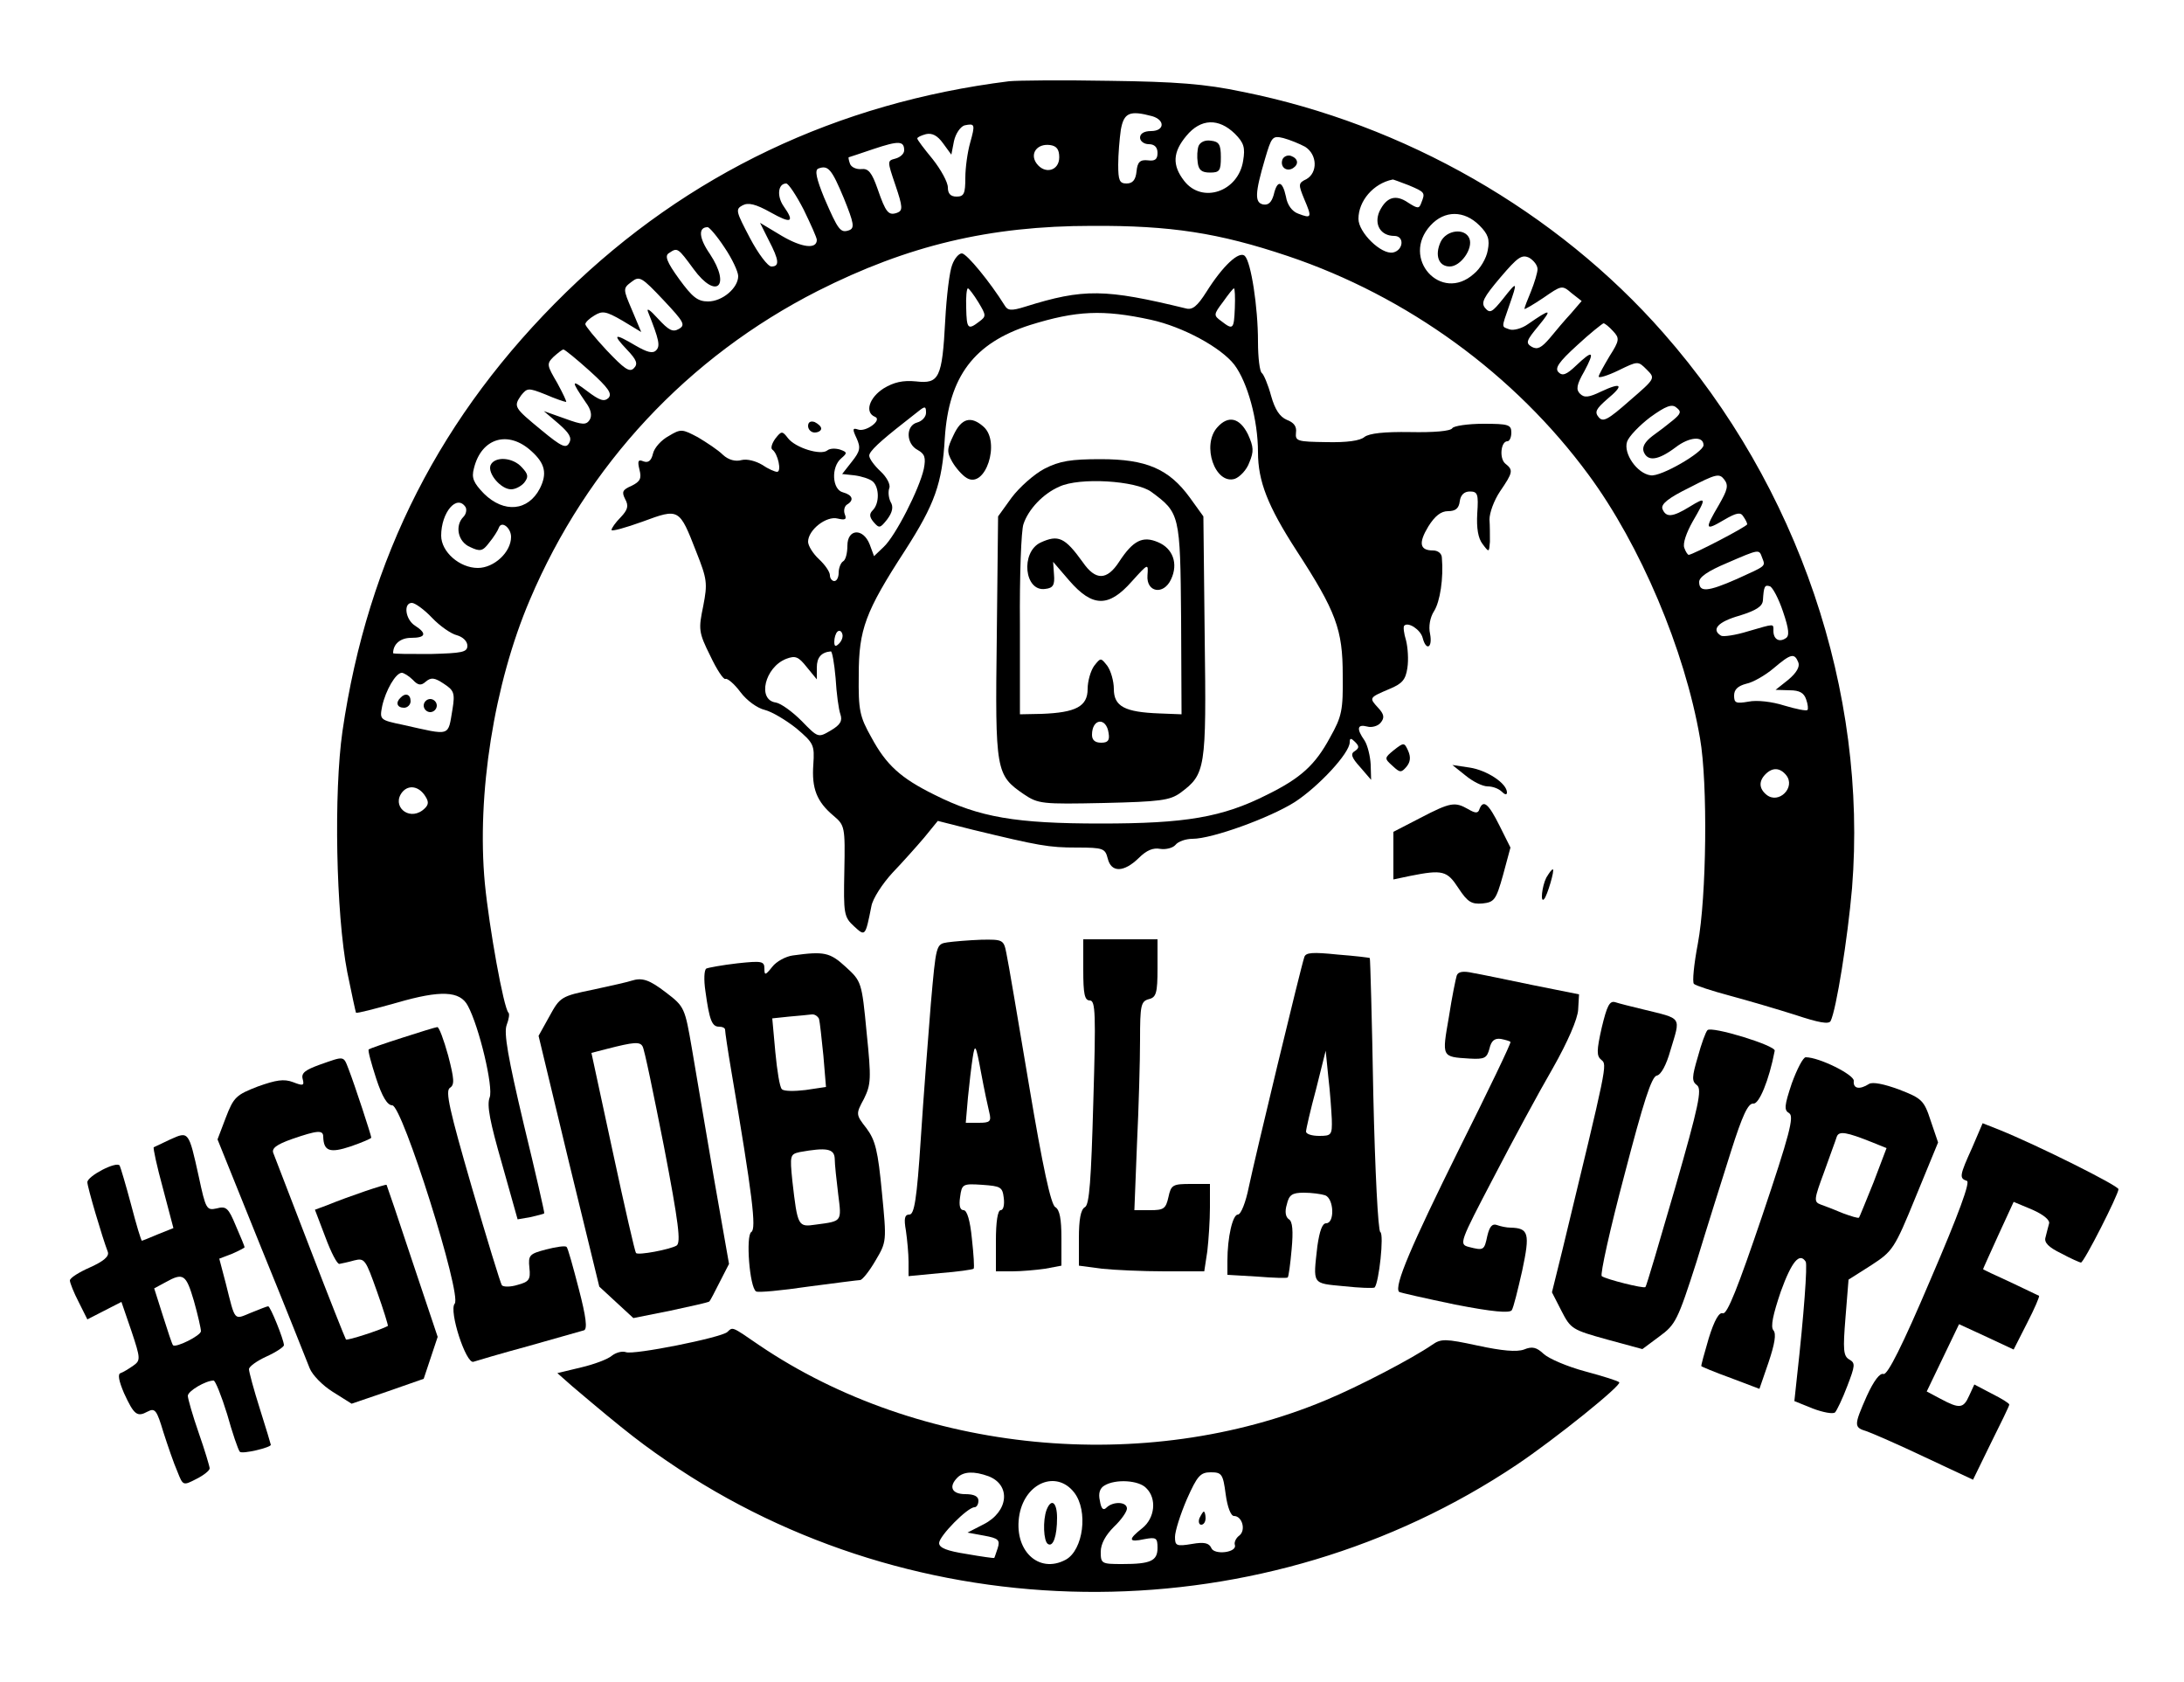 <?xml version="1.0" standalone="no"?>
<!DOCTYPE svg PUBLIC "-//W3C//DTD SVG 20010904//EN"
 "http://www.w3.org/TR/2001/REC-SVG-20010904/DTD/svg10.dtd">
<svg version="1.0" xmlns="http://www.w3.org/2000/svg"
 width="500pt" height="385pt" viewBox="0 0 500 385"
 preserveAspectRatio="xMidYMid meet">

<g transform="translate(0,385) scale(0.1,-0.1)"
fill="#000000" stroke="none">
<path d="M2310 3664 c-393 -49 -736 -212 -1014 -483 -286 -279 -454 -607 -512
-1005 -20 -139 -15 -417 11 -551 10 -49 19 -91 20 -93 2 -2 44 9 94 23 100 29
144 27 162 -7 26 -48 59 -187 50 -210 -7 -18 1 -57 28 -151 l36 -128 29 5 c16
4 31 7 32 9 1 1 -20 93 -47 204 -36 152 -46 209 -39 227 5 13 7 26 4 28 -11
11 -44 194 -54 296 -19 203 21 457 103 649 131 309 362 556 659 707 206 104
393 149 628 149 180 1 290 -16 448 -69 274 -92 520 -271 689 -501 118 -160
220 -400 255 -603 18 -103 15 -363 -5 -470 -9 -47 -13 -88 -9 -92 4 -4 41 -16
82 -27 41 -11 109 -31 150 -44 54 -18 77 -22 81 -14 13 26 39 189 49 304 36
450 -123 920 -432 1271 -244 278 -593 478 -964 552 -85 18 -152 23 -304 25
-107 2 -211 1 -230 -1z m328 -80 c30 -9 28 -34 -3 -34 -16 0 -25 -6 -25 -15 0
-8 9 -15 20 -15 13 0 20 -7 20 -20 0 -15 -6 -19 -22 -17 -18 2 -24 -4 -26 -25
-2 -20 -9 -28 -23 -28 -16 0 -19 7 -19 43 0 23 3 59 6 80 7 39 20 45 72 31z
m-417 -61 c-6 -21 -11 -57 -11 -80 0 -36 -3 -43 -20 -43 -14 0 -20 7 -20 21 0
12 -16 41 -35 65 -19 23 -35 44 -35 47 0 3 9 7 20 10 14 3 26 -3 39 -21 l19
-26 6 31 c4 18 15 33 24 36 24 5 25 3 13 -40z m606 21 c21 -21 24 -32 19 -62
-11 -71 -94 -99 -135 -46 -28 36 -26 66 5 103 33 40 74 41 111 5z m161 -30
c28 -18 29 -59 3 -74 -19 -9 -19 -12 -5 -46 18 -42 17 -45 -14 -33 -14 5 -25
20 -28 39 -8 37 -20 39 -28 4 -5 -17 -12 -24 -24 -22 -20 4 -19 26 4 104 15
51 17 54 42 48 15 -4 37 -13 50 -20z m-918 -8 c0 -8 -9 -16 -20 -19 -19 -5
-19 -5 0 -61 17 -50 17 -58 4 -63 -20 -7 -26 0 -45 55 -13 37 -21 47 -37 45
-11 -1 -23 4 -26 12 -3 8 -4 15 -3 15 1 0 27 9 57 19 57 19 70 19 70 -3z m355
-16 c0 -31 -33 -40 -52 -14 -16 22 1 46 31 42 15 -2 21 -10 21 -28z m-493 -94
c23 -57 25 -68 12 -73 -20 -7 -25 0 -57 74 -18 44 -22 63 -14 67 23 9 31 -1
59 -68z m1293 30 c38 -16 38 -17 29 -40 -5 -14 -8 -14 -30 0 -29 20 -50 13
-66 -20 -13 -30 3 -56 34 -56 24 0 21 -33 -3 -38 -27 -5 -79 46 -79 77 0 41
34 81 78 90 1 1 18 -6 37 -13z m-1385 -56 c16 -33 30 -64 30 -69 0 -22 -34
-18 -80 9 l-50 30 20 -40 c24 -46 25 -60 6 -60 -8 0 -30 29 -49 65 -32 61 -34
66 -17 75 13 7 30 3 64 -16 48 -27 56 -23 30 14 -16 23 -13 52 6 52 5 0 23
-27 40 -60z m1547 -36 c20 -20 24 -32 19 -57 -3 -18 -17 -42 -32 -54 -75 -67
-168 36 -99 111 32 35 77 35 112 0z m-1728 -51 c17 -25 31 -55 31 -65 0 -27
-36 -58 -69 -58 -24 0 -36 10 -66 51 -29 40 -34 54 -23 60 19 13 20 12 56 -37
52 -71 86 -39 37 35 -25 36 -27 61 -5 61 4 0 22 -21 39 -47z m1861 -49 c0 -8
-7 -31 -15 -51 -8 -19 -15 -37 -15 -40 0 -2 19 9 43 25 42 29 43 30 65 11 l23
-18 -24 -28 c-14 -15 -36 -41 -49 -57 -19 -22 -28 -27 -41 -20 -15 9 -13 14
16 49 32 39 27 39 -25 3 -14 -10 -33 -15 -42 -12 -19 7 -19 2 -1 54 20 57 19
58 -14 16 -25 -31 -30 -34 -41 -21 -10 12 -4 24 35 70 40 47 49 53 66 45 10
-6 19 -17 19 -26z m-1966 -137 c-14 -8 -23 -3 -48 24 -18 20 -27 26 -22 14 25
-63 28 -77 18 -87 -8 -8 -21 -4 -47 11 -49 29 -54 27 -20 -9 23 -24 26 -33 16
-43 -10 -10 -22 -1 -62 41 -27 29 -49 56 -49 60 0 4 9 13 21 20 18 11 26 10
64 -12 l43 -26 -21 50 c-21 49 -21 50 -1 65 18 14 23 11 73 -42 47 -50 51 -57
35 -66z m2139 -5 c15 -16 15 -21 -8 -57 -13 -22 -25 -43 -25 -47 0 -4 20 2 45
14 45 22 45 22 65 2 20 -20 20 -20 -39 -71 -50 -44 -61 -50 -71 -38 -10 12 -6
19 19 41 40 33 34 40 -13 18 -29 -14 -39 -15 -49 -5 -9 9 -8 20 10 51 25 47
20 50 -19 13 -22 -21 -31 -24 -40 -15 -9 9 0 23 43 62 29 27 57 49 60 50 3 0
13 -8 22 -18z m-2343 -91 c43 -39 52 -52 43 -62 -10 -9 -20 -6 -49 16 -37 28
-37 24 -3 -26 12 -16 15 -30 9 -40 -8 -12 -16 -12 -57 3 l-48 17 34 -29 c24
-21 31 -32 24 -44 -7 -13 -17 -9 -63 29 -63 52 -65 54 -47 80 14 17 16 18 56
2 23 -10 44 -17 47 -17 2 0 -7 19 -20 43 -24 41 -25 44 -9 60 10 9 20 17 23
17 3 0 30 -22 60 -49z m2480 -113 c-12 -10 -33 -26 -47 -36 -17 -13 -24 -25
-20 -36 9 -23 33 -20 73 10 31 24 64 27 64 5 0 -16 -98 -73 -121 -69 -31 4
-63 50 -54 77 4 12 28 37 53 56 36 26 50 31 60 22 12 -9 10 -14 -8 -29z
m-2613 -71 c31 -28 36 -51 19 -85 -27 -52 -82 -57 -128 -12 -24 25 -29 36 -23
58 17 70 79 88 132 39z m2718 -123 c-33 -56 -32 -60 12 -34 29 17 38 18 44 8
5 -7 9 -15 9 -18 0 -5 -125 -70 -134 -70 -2 0 -7 7 -10 16 -4 10 5 35 19 60
32 55 32 58 -7 34 -39 -24 -54 -25 -62 -5 -4 11 13 25 62 49 60 31 68 33 79
19 11 -14 8 -24 -12 -59z m-2869 -5 c3 -6 1 -16 -5 -22 -20 -20 -13 -57 15
-69 23 -11 29 -10 44 10 10 12 20 28 22 34 6 17 28 0 28 -21 0 -35 -39 -71
-76 -71 -42 0 -84 37 -84 74 0 53 36 96 56 65z m2968 -115 c8 -21 11 -18 -57
-49 -68 -30 -87 -31 -87 -7 0 11 20 25 63 43 76 33 74 32 81 13z m48 -124 c14
-41 15 -56 6 -61 -15 -10 -28 -2 -28 17 0 17 4 17 -58 -1 -29 -9 -57 -13 -62
-10 -23 14 -7 32 43 46 38 12 52 21 53 35 2 32 4 36 16 32 6 -2 20 -28 30 -58z
m-3093 -14 c18 -19 44 -37 57 -40 14 -4 24 -14 24 -24 0 -15 -12 -17 -85 -19
-47 0 -85 0 -85 2 0 21 17 35 41 35 34 0 37 10 9 28 -22 14 -27 52 -7 52 7 0
28 -15 46 -34z m3128 -102 c4 -10 -4 -24 -23 -40 l-29 -23 32 -1 c23 0 33 -6
38 -21 4 -11 5 -22 3 -24 -2 -3 -26 2 -53 10 -28 9 -63 13 -82 9 -29 -5 -33
-3 -33 14 0 14 9 22 28 27 15 3 43 19 62 35 40 34 48 36 57 14z m-3172 -40
c12 -13 19 -14 30 -4 12 10 20 9 41 -5 23 -15 26 -21 20 -58 -11 -64 -2 -61
-114 -36 -53 11 -53 12 -47 43 8 36 31 76 45 76 4 0 16 -7 25 -16z m3144 -218
c23 -28 -17 -68 -45 -45 -17 14 -18 31 -2 47 16 16 33 15 47 -2z m-3115 -49
c9 -14 7 -21 -7 -32 -33 -24 -71 11 -46 42 15 18 39 13 53 -10z"/>
<path d="M2744 3516 c-3 -8 -4 -25 -2 -38 2 -17 9 -23 28 -23 22 0 25 4 25 35
0 29 -4 36 -23 38 -13 2 -24 -3 -28 -12z"/>
<path d="M2936 3485 c-6 -17 9 -29 24 -20 14 9 12 22 -4 28 -8 3 -17 -1 -20
-8z"/>
<path d="M3298 3296 c-14 -31 -4 -56 21 -56 25 0 54 41 45 64 -10 25 -53 20
-66 -8z"/>
<path d="M1123 2785 c-7 -19 24 -55 47 -55 10 0 23 7 30 15 10 13 10 19 -5 35
-21 24 -63 26 -72 5z"/>
<path d="M917 2253 c-12 -11 -8 -23 8 -23 8 0 15 7 15 15 0 16 -12 20 -23 8z"/>
<path d="M970 2235 c0 -8 7 -15 15 -15 8 0 15 7 15 15 0 8 -7 15 -15 15 -8 0
-15 -7 -15 -15z"/>
<path d="M2180 3244 c-6 -14 -13 -71 -16 -127 -7 -133 -14 -146 -67 -140 -30
3 -51 -2 -74 -16 -33 -21 -44 -55 -20 -65 18 -7 -21 -36 -39 -29 -12 4 -13 1
-3 -20 10 -22 8 -30 -11 -54 l-22 -28 28 -3 c16 -2 35 -8 42 -14 15 -13 16
-50 0 -66 -8 -8 -8 -15 2 -27 13 -15 15 -14 31 6 12 16 15 29 8 40 -5 10 -6
24 -3 32 3 8 -6 25 -20 38 -14 13 -26 29 -26 36 0 10 25 33 80 76 9 7 23 18
33 26 15 12 17 11 17 -4 0 -9 -9 -19 -20 -22 -27 -7 -26 -49 1 -63 16 -9 19
-17 14 -43 -10 -46 -65 -154 -92 -179 l-22 -21 -10 27 c-15 38 -51 36 -51 -3
0 -17 -4 -33 -10 -36 -5 -3 -10 -15 -10 -26 0 -10 -4 -19 -10 -19 -5 0 -10 6
-10 13 0 8 -11 24 -25 37 -14 13 -25 31 -25 40 0 27 42 60 68 53 17 -4 21 -2
16 10 -3 8 -1 18 5 22 17 10 13 22 -9 28 -25 6 -28 58 -4 78 14 12 14 14 -3
20 -10 3 -23 3 -29 -2 -15 -12 -73 6 -90 28 -13 17 -15 17 -29 -1 -8 -11 -11
-22 -7 -25 13 -9 22 -51 11 -51 -5 0 -21 7 -34 16 -15 9 -35 14 -47 11 -14 -4
-30 0 -43 12 -11 11 -37 28 -57 40 -36 19 -39 20 -67 3 -17 -9 -33 -27 -36
-40 -4 -17 -11 -22 -22 -18 -12 5 -14 1 -9 -19 5 -20 2 -27 -18 -37 -21 -9
-23 -14 -15 -30 9 -16 6 -25 -10 -42 -12 -12 -21 -25 -21 -29 0 -4 32 5 71 19
84 31 84 31 123 -69 25 -63 26 -72 16 -124 -11 -53 -11 -60 16 -114 15 -32 31
-56 35 -53 4 2 20 -11 34 -30 15 -20 39 -37 56 -41 16 -4 48 -23 72 -42 40
-34 42 -38 39 -83 -4 -55 8 -85 46 -117 26 -22 27 -25 25 -127 -2 -97 -1 -105
22 -126 26 -24 26 -24 40 46 3 17 25 51 48 76 23 24 56 61 73 81 l31 38 79
-20 c153 -37 175 -41 239 -41 61 0 65 -2 71 -25 8 -33 37 -32 71 1 18 18 33
24 49 21 13 -2 29 2 35 9 6 8 24 14 39 14 45 0 177 48 234 84 54 35 126 112
126 137 0 10 3 10 12 1 10 -10 10 -14 0 -21 -11 -6 -8 -15 12 -37 l25 -29 -1
35 c-1 19 -7 44 -14 55 -19 27 -17 38 6 32 10 -3 25 1 31 9 9 11 8 19 -6 34
-21 23 -21 23 26 43 29 12 37 21 41 48 3 19 1 47 -3 63 -5 16 -7 32 -4 34 9 9
37 -9 42 -28 8 -31 23 -23 17 9 -4 17 0 38 9 52 14 22 22 76 18 122 0 10 -9
17 -20 17 -31 0 -34 17 -11 55 15 24 29 35 45 35 17 0 25 6 27 23 2 14 10 22
23 22 18 0 20 -6 17 -50 -2 -34 2 -57 12 -70 15 -20 15 -20 17 5 0 14 0 37 -1
51 0 15 10 43 24 64 30 44 31 49 12 64 -14 12 -10 51 5 51 5 0 9 9 9 20 0 18
-7 20 -64 20 -36 0 -68 -5 -71 -10 -4 -7 -43 -10 -96 -9 -61 1 -94 -3 -105
-11 -10 -9 -41 -13 -87 -12 -67 1 -72 2 -70 22 2 14 -5 23 -21 29 -16 7 -27
23 -36 55 -7 26 -17 49 -21 52 -5 3 -9 35 -9 72 0 80 -16 182 -30 196 -13 13
-51 -23 -88 -82 -21 -33 -32 -42 -47 -38 -185 45 -234 46 -368 4 -32 -10 -40
-9 -47 3 -33 53 -87 119 -98 119 -7 0 -17 -12 -22 -26z m60 -86 c18 -30 18
-32 2 -44 -26 -20 -29 -17 -30 31 -1 25 1 45 4 45 2 0 13 -14 24 -32z m587
-13 c-2 -49 -4 -51 -31 -30 -18 13 -18 15 4 44 12 17 23 31 25 31 2 0 3 -20 2
-45z m-192 -27 c73 -16 160 -63 191 -103 30 -40 54 -126 54 -200 0 -66 22
-123 88 -225 91 -140 106 -181 106 -285 1 -81 -2 -95 -29 -143 -34 -63 -67
-93 -144 -131 -103 -52 -187 -66 -381 -66 -194 0 -278 14 -381 66 -77 38 -110
68 -144 131 -27 48 -30 62 -29 143 0 104 15 145 106 285 68 106 85 153 91 257
9 141 67 218 195 259 106 33 167 36 277 12z m-714 -741 c-8 -8 -11 -7 -11 4 0
9 3 19 7 23 4 4 9 2 11 -4 3 -7 -1 -17 -7 -23z m-8 -79 c2 -35 7 -72 11 -83 5
-15 0 -24 -22 -37 -29 -17 -29 -17 -67 22 -21 21 -47 40 -59 42 -43 6 -25 81
24 100 21 8 28 5 47 -19 l23 -28 0 27 c0 23 10 35 32 37 3 1 8 -27 11 -61z"/>
<path d="M2183 2854 c-15 -31 -16 -38 -3 -61 8 -14 23 -31 33 -37 43 -26 78
82 39 117 -29 26 -51 20 -69 -19z"/>
<path d="M2787 2872 c-37 -41 -5 -132 40 -118 11 4 27 20 33 37 11 26 10 36
-3 65 -19 38 -45 44 -70 16z"/>
<path d="M2391 2777 c-23 -12 -57 -42 -75 -66 l-31 -43 -3 -276 c-4 -308 -2
-316 62 -360 33 -22 41 -23 183 -20 129 3 151 6 175 23 58 43 60 54 56 357
l-3 276 -31 43 c-48 66 -100 88 -204 88 -68 0 -94 -4 -129 -22z m245 -53 c65
-48 66 -51 68 -290 l1 -219 -51 2 c-79 3 -104 16 -104 56 0 18 -7 42 -15 53
-15 19 -15 19 -30 0 -8 -11 -15 -35 -15 -53 0 -40 -27 -54 -105 -57 l-50 -1 0
205 c-1 113 3 216 8 230 11 34 45 70 82 86 46 22 176 14 211 -12z m-98 -552
c3 -17 -2 -22 -17 -22 -14 0 -21 6 -21 18 0 38 33 41 38 4z"/>
<path d="M2382 2608 c-46 -22 -37 -113 11 -106 18 2 22 9 20 33 l-2 29 37 -43
c53 -61 90 -62 143 -2 38 42 38 42 36 14 -3 -39 37 -46 54 -9 17 36 4 71 -30
85 -35 15 -57 4 -89 -45 -28 -43 -54 -43 -83 -1 -41 57 -56 64 -97 45z"/>
<path d="M1850 2875 c0 -8 7 -15 15 -15 8 0 15 4 15 9 0 5 -7 11 -15 15 -9 3
-15 0 -15 -9z"/>
<path d="M3191 2133 c-22 -18 -22 -19 -3 -36 17 -16 20 -16 32 -2 9 11 10 22
4 36 -9 20 -10 20 -33 2z"/>
<path d="M3355 2075 c17 -14 39 -25 51 -25 11 0 25 -5 32 -12 7 -7 12 -8 12
-2 0 21 -46 51 -85 57 l-40 6 30 -24z"/>
<path d="M3252 1978 l-62 -32 0 -55 0 -54 38 8 c75 15 85 12 111 -28 21 -32
30 -37 55 -35 27 3 31 8 47 65 l17 63 -25 50 c-25 50 -37 61 -46 38 -3 -10 -9
-10 -26 0 -30 17 -40 16 -109 -20z"/>
<path d="M3540 1841 c-10 -20 -14 -59 -5 -49 7 7 25 68 20 68 -3 0 -9 -9 -15
-19z"/>
<path d="M2169 1693 c-26 -4 -26 -5 -38 -141 -6 -75 -17 -215 -23 -309 -9
-139 -15 -173 -26 -173 -11 0 -13 -9 -8 -37 3 -21 6 -53 6 -71 l0 -33 73 7
c39 3 74 8 76 10 2 2 0 33 -4 69 -4 41 -11 65 -19 65 -8 0 -11 10 -8 30 4 30
6 31 51 28 42 -3 46 -5 49 -30 2 -16 -1 -28 -7 -28 -7 0 -11 -27 -11 -70 l0
-70 38 0 c20 0 54 3 75 6 l37 7 0 63 c0 44 -4 65 -14 71 -10 5 -29 93 -60 278
-25 149 -48 285 -52 303 -6 31 -8 32 -58 31 -28 -1 -63 -4 -77 -6z m96 -390
c5 -20 1 -23 -24 -23 l-30 0 5 58 c3 31 8 73 11 92 5 32 7 30 19 -35 7 -38 16
-80 19 -92z"/>
<path d="M2480 1630 c0 -55 3 -70 15 -70 13 0 14 -30 8 -232 -5 -180 -9 -235
-19 -241 -10 -5 -14 -29 -14 -71 l0 -63 53 -7 c28 -3 93 -6 143 -6 l91 0 7 46
c3 26 6 71 6 100 l0 54 -44 0 c-41 0 -45 -2 -51 -30 -6 -27 -11 -30 -42 -30
l-36 0 6 152 c4 83 7 190 7 238 0 79 2 88 20 93 17 4 20 14 20 71 l0 66 -85 0
-85 0 0 -70z"/>
<path d="M1815 1663 c-16 -2 -38 -14 -47 -26 -16 -20 -18 -20 -18 -4 0 17 -6
18 -62 12 -35 -4 -67 -10 -71 -12 -5 -3 -6 -26 -2 -52 9 -66 15 -81 31 -81 8
0 14 -3 14 -7 0 -5 6 -46 14 -93 49 -288 58 -363 46 -370 -13 -8 -4 -127 11
-136 5 -3 58 2 119 11 61 8 115 15 119 15 5 0 21 20 35 44 26 44 26 44 15 157
-9 95 -15 119 -35 146 -25 32 -25 33 -6 68 16 33 17 45 6 152 -11 116 -12 117
-48 150 -36 33 -49 36 -121 26z m60 -145 c2 -7 6 -45 10 -84 l6 -72 -47 -7
c-25 -3 -50 -3 -54 2 -5 4 -11 43 -15 85 l-7 77 38 4 c22 2 45 4 52 5 7 1 14
-4 17 -10z m36 -320 c0 -13 4 -49 8 -82 8 -63 9 -61 -51 -69 -41 -6 -42 -5
-54 100 -6 59 -5 61 17 66 61 11 79 8 80 -15z"/>
<path d="M2986 1659 c-8 -23 -113 -459 -127 -526 -7 -35 -18 -63 -25 -63 -12
0 -24 -52 -24 -106 l0 -32 68 -4 c37 -3 69 -4 70 -2 2 1 6 30 9 64 4 43 2 64
-6 69 -8 5 -10 18 -5 34 5 22 12 27 39 27 18 0 40 -3 49 -6 20 -8 22 -64 2
-64 -9 0 -15 -18 -20 -52 -10 -89 -13 -85 60 -92 37 -4 68 -5 71 -3 10 11 22
122 13 127 -5 3 -12 137 -16 315 -3 171 -7 311 -8 312 0 1 -34 5 -73 8 -58 6
-74 5 -77 -6z m63 -371 c1 -36 -1 -38 -29 -38 -16 0 -30 4 -30 10 0 5 10 49
23 97 l22 88 6 -60 c4 -33 7 -77 8 -97z"/>
<path d="M3335 1617 c-2 -6 -11 -49 -18 -95 -16 -92 -17 -91 47 -95 35 -2 40
1 46 23 4 18 12 24 26 22 10 -2 21 -5 22 -7 2 -2 -51 -112 -117 -244 -110
-222 -150 -315 -138 -328 3 -2 61 -15 128 -29 87 -17 125 -20 130 -13 4 6 14
47 24 91 18 85 15 97 -27 98 -9 0 -23 3 -31 6 -11 4 -17 -4 -22 -25 -7 -33 -8
-34 -43 -25 -22 6 -20 11 57 158 43 83 104 196 136 251 34 60 57 113 58 134
l2 35 -105 21 c-58 12 -120 25 -138 28 -22 5 -34 3 -37 -6z"/>
<path d="M1445 1605 c-5 -2 -44 -11 -86 -20 -74 -15 -77 -17 -101 -61 l-25
-45 69 -287 70 -287 39 -36 39 -36 85 17 c47 10 87 19 89 21 2 2 13 23 24 45
l21 41 -35 199 c-19 110 -41 242 -50 294 -16 93 -17 96 -59 128 -39 30 -55 35
-80 27z m75 -379 c34 -177 39 -220 29 -227 -15 -9 -89 -23 -93 -17 -2 1 -26
105 -53 231 l-49 227 35 9 c62 16 76 17 82 6 4 -5 25 -108 49 -229z"/>
<path d="M3667 1498 c-12 -53 -12 -65 -1 -74 14 -11 14 -9 -89 -435 l-24 -97
22 -43 c21 -41 25 -43 104 -65 l81 -22 39 29 c37 27 42 37 85 171 24 79 60
193 79 253 26 82 39 110 51 109 13 -2 36 53 49 121 2 12 -145 57 -154 47 -4
-4 -14 -31 -22 -61 -14 -47 -14 -56 -2 -65 12 -9 4 -47 -50 -235 -36 -124 -66
-226 -68 -227 -4 -4 -91 18 -100 25 -4 4 19 108 52 232 43 165 62 225 74 227
10 2 22 25 31 57 24 80 29 72 -64 95 -25 6 -53 13 -62 16 -13 4 -19 -8 -31
-58z"/>
<path d="M922 1475 c-41 -13 -75 -25 -78 -27 -2 -3 6 -32 17 -66 14 -43 26
-62 37 -62 23 0 160 -434 143 -454 -14 -16 26 -139 43 -133 6 2 63 19 126 36
63 18 120 34 127 36 8 3 5 30 -12 95 -13 50 -25 94 -28 96 -3 3 -24 0 -47 -6
-38 -10 -41 -13 -38 -42 3 -27 -1 -32 -27 -39 -16 -5 -32 -5 -36 -1 -3 4 -34
105 -69 225 -51 176 -61 220 -50 227 11 7 10 20 -4 74 -10 36 -21 66 -25 65
-3 0 -39 -11 -79 -24z"/>
<path d="M732 1413 c-33 -12 -43 -19 -39 -33 4 -15 1 -16 -22 -7 -21 8 -39 5
-81 -10 -49 -19 -55 -24 -73 -71 l-19 -50 100 -248 c56 -137 105 -261 111
-276 6 -15 29 -39 53 -54 l43 -27 82 28 83 29 16 48 16 48 -58 173 c-31 94
-58 173 -59 175 -2 2 -83 -25 -137 -47 l-27 -10 24 -63 c13 -35 27 -62 32 -61
5 1 20 4 34 8 24 6 26 2 52 -71 15 -42 26 -78 25 -79 -16 -9 -93 -34 -96 -31
-2 3 -39 96 -82 208 -43 112 -81 210 -84 218 -5 11 6 20 43 33 58 20 71 21 71
5 1 -33 15 -38 63 -22 26 9 47 18 47 20 0 5 -38 121 -52 157 -12 31 -9 30 -66
10z"/>
<path d="M4102 1370 c-17 -51 -18 -61 -6 -68 12 -7 1 -49 -62 -236 -55 -162
-80 -226 -90 -222 -8 3 -19 -15 -32 -57 -10 -34 -18 -63 -17 -64 0 -1 31 -14
67 -27 l66 -25 21 61 c14 42 18 65 11 73 -7 8 -1 36 17 89 25 69 43 90 57 68
4 -8 -4 -120 -20 -263 l-6 -56 42 -17 c24 -9 46 -13 51 -9 4 4 17 31 28 60 18
47 19 53 5 61 -14 8 -15 22 -9 96 l7 87 52 33 c49 32 53 37 102 157 l51 124
-17 50 c-15 46 -20 51 -72 71 -35 13 -61 18 -69 13 -22 -14 -37 -11 -35 7 1
14 -79 54 -110 54 -6 0 -20 -27 -32 -60z m185 -135 l32 -13 -30 -79 c-17 -42
-32 -79 -33 -80 -2 -2 -18 3 -37 10 -19 8 -42 17 -51 20 -16 6 -15 12 8 74 13
37 27 74 29 81 5 14 22 11 82 -13z"/>
<path d="M4515 1223 c-29 -64 -30 -70 -12 -76 8 -2 -18 -74 -83 -225 -65 -153
-99 -220 -108 -217 -8 3 -22 -15 -38 -50 -30 -68 -30 -72 -1 -81 12 -4 72 -30
133 -59 l111 -52 41 84 c23 46 42 85 42 88 0 3 -18 14 -40 25 l-40 21 -12 -26
c-13 -29 -22 -30 -65 -7 l-32 17 37 77 37 77 63 -29 62 -29 31 61 c17 33 29
61 27 62 -2 1 -31 15 -65 31 -35 16 -63 29 -63 30 0 1 16 36 35 78 l35 76 43
-18 c25 -11 41 -24 38 -32 -2 -8 -6 -22 -8 -31 -4 -12 7 -23 36 -37 22 -12 43
-21 45 -21 7 0 86 156 86 168 0 8 -184 100 -273 136 l-38 15 -24 -56z"/>
<path d="M390 1242 c-19 -9 -36 -17 -38 -18 -2 -1 7 -43 21 -94 l24 -91 -35
-14 c-19 -8 -36 -15 -37 -15 -2 0 -13 37 -25 83 -12 45 -24 85 -26 89 -7 11
-74 -24 -74 -38 0 -11 34 -126 47 -160 3 -10 -10 -21 -41 -35 -25 -11 -46 -24
-46 -30 0 -5 9 -28 20 -49 l20 -40 39 20 39 20 23 -67 c21 -63 21 -67 4 -79
-10 -7 -23 -15 -29 -17 -7 -2 -4 -18 8 -46 23 -50 30 -55 54 -42 17 9 21 3 36
-47 10 -31 24 -72 32 -90 13 -33 13 -33 44 -17 16 8 30 19 30 24 0 4 -11 41
-25 81 -14 40 -25 79 -25 85 0 11 41 35 59 35 4 0 18 -35 31 -77 12 -43 25
-81 29 -86 6 -6 72 10 71 16 0 1 -11 38 -25 82 -14 44 -25 85 -25 91 0 6 18
19 40 29 22 10 40 22 40 26 0 12 -31 89 -36 89 -3 0 -20 -7 -40 -15 -39 -16
-35 -21 -57 67 l-15 57 29 11 c16 7 29 14 29 15 0 2 -9 24 -20 49 -17 41 -22
46 -44 40 -23 -5 -25 -2 -41 73 -23 104 -23 104 -65 85z m54 -370 c9 -32 16
-63 16 -69 0 -10 -58 -39 -64 -32 -2 2 -12 32 -23 67 l-20 63 26 14 c41 23 47
18 65 -43z"/>
<path d="M1665 801 c-15 -13 -215 -53 -232 -46 -9 3 -23 -1 -32 -8 -9 -8 -41
-20 -71 -27 l-54 -13 34 -30 c125 -106 165 -137 245 -190 575 -378 1343 -374
1917 10 88 59 242 183 235 189 -2 3 -37 14 -78 25 -41 11 -83 29 -95 40 -16
15 -26 18 -45 10 -17 -6 -50 -3 -106 9 -74 16 -84 16 -104 2 -45 -31 -167 -95
-244 -127 -414 -173 -931 -122 -1297 126 -64 44 -60 42 -73 30z m598 -330 c52
-20 46 -81 -11 -110 l-37 -19 38 -7 c33 -6 37 -10 31 -29 -4 -11 -7 -22 -8
-22 0 -1 -29 3 -63 9 -45 7 -63 14 -63 25 0 16 65 82 81 82 5 0 9 7 9 15 0 10
-10 15 -30 15 -31 0 -39 17 -18 38 14 14 38 15 71 3z m543 -41 c4 -30 12 -50
19 -50 19 0 28 -33 12 -45 -7 -5 -12 -15 -10 -21 6 -18 -48 -24 -54 -7 -5 11
-16 14 -44 9 -36 -6 -39 -4 -39 16 0 13 12 51 27 86 24 54 31 62 55 62 25 0
28 -4 34 -50z m-347 4 c33 -42 21 -132 -19 -154 -63 -34 -121 23 -106 104 14
73 85 101 125 50z m165 10 c25 -24 20 -69 -9 -92 -33 -26 -32 -33 5 -25 27 5
30 3 30 -20 0 -30 -16 -37 -81 -37 -47 0 -49 1 -49 28 0 18 11 38 30 57 17 16
30 35 30 42 0 16 -32 17 -47 2 -7 -7 -12 -3 -15 16 -4 17 0 29 11 35 25 15 78
12 95 -6z"/>
<path d="M2746 375 c-3 -8 -1 -15 4 -15 6 0 10 7 10 15 0 8 -2 15 -4 15 -2 0
-6 -7 -10 -15z"/>
<path d="M2396 394 c-9 -24 -7 -72 3 -78 12 -8 21 18 21 60 0 35 -13 46 -24
18z"/>
</g>
</svg>
